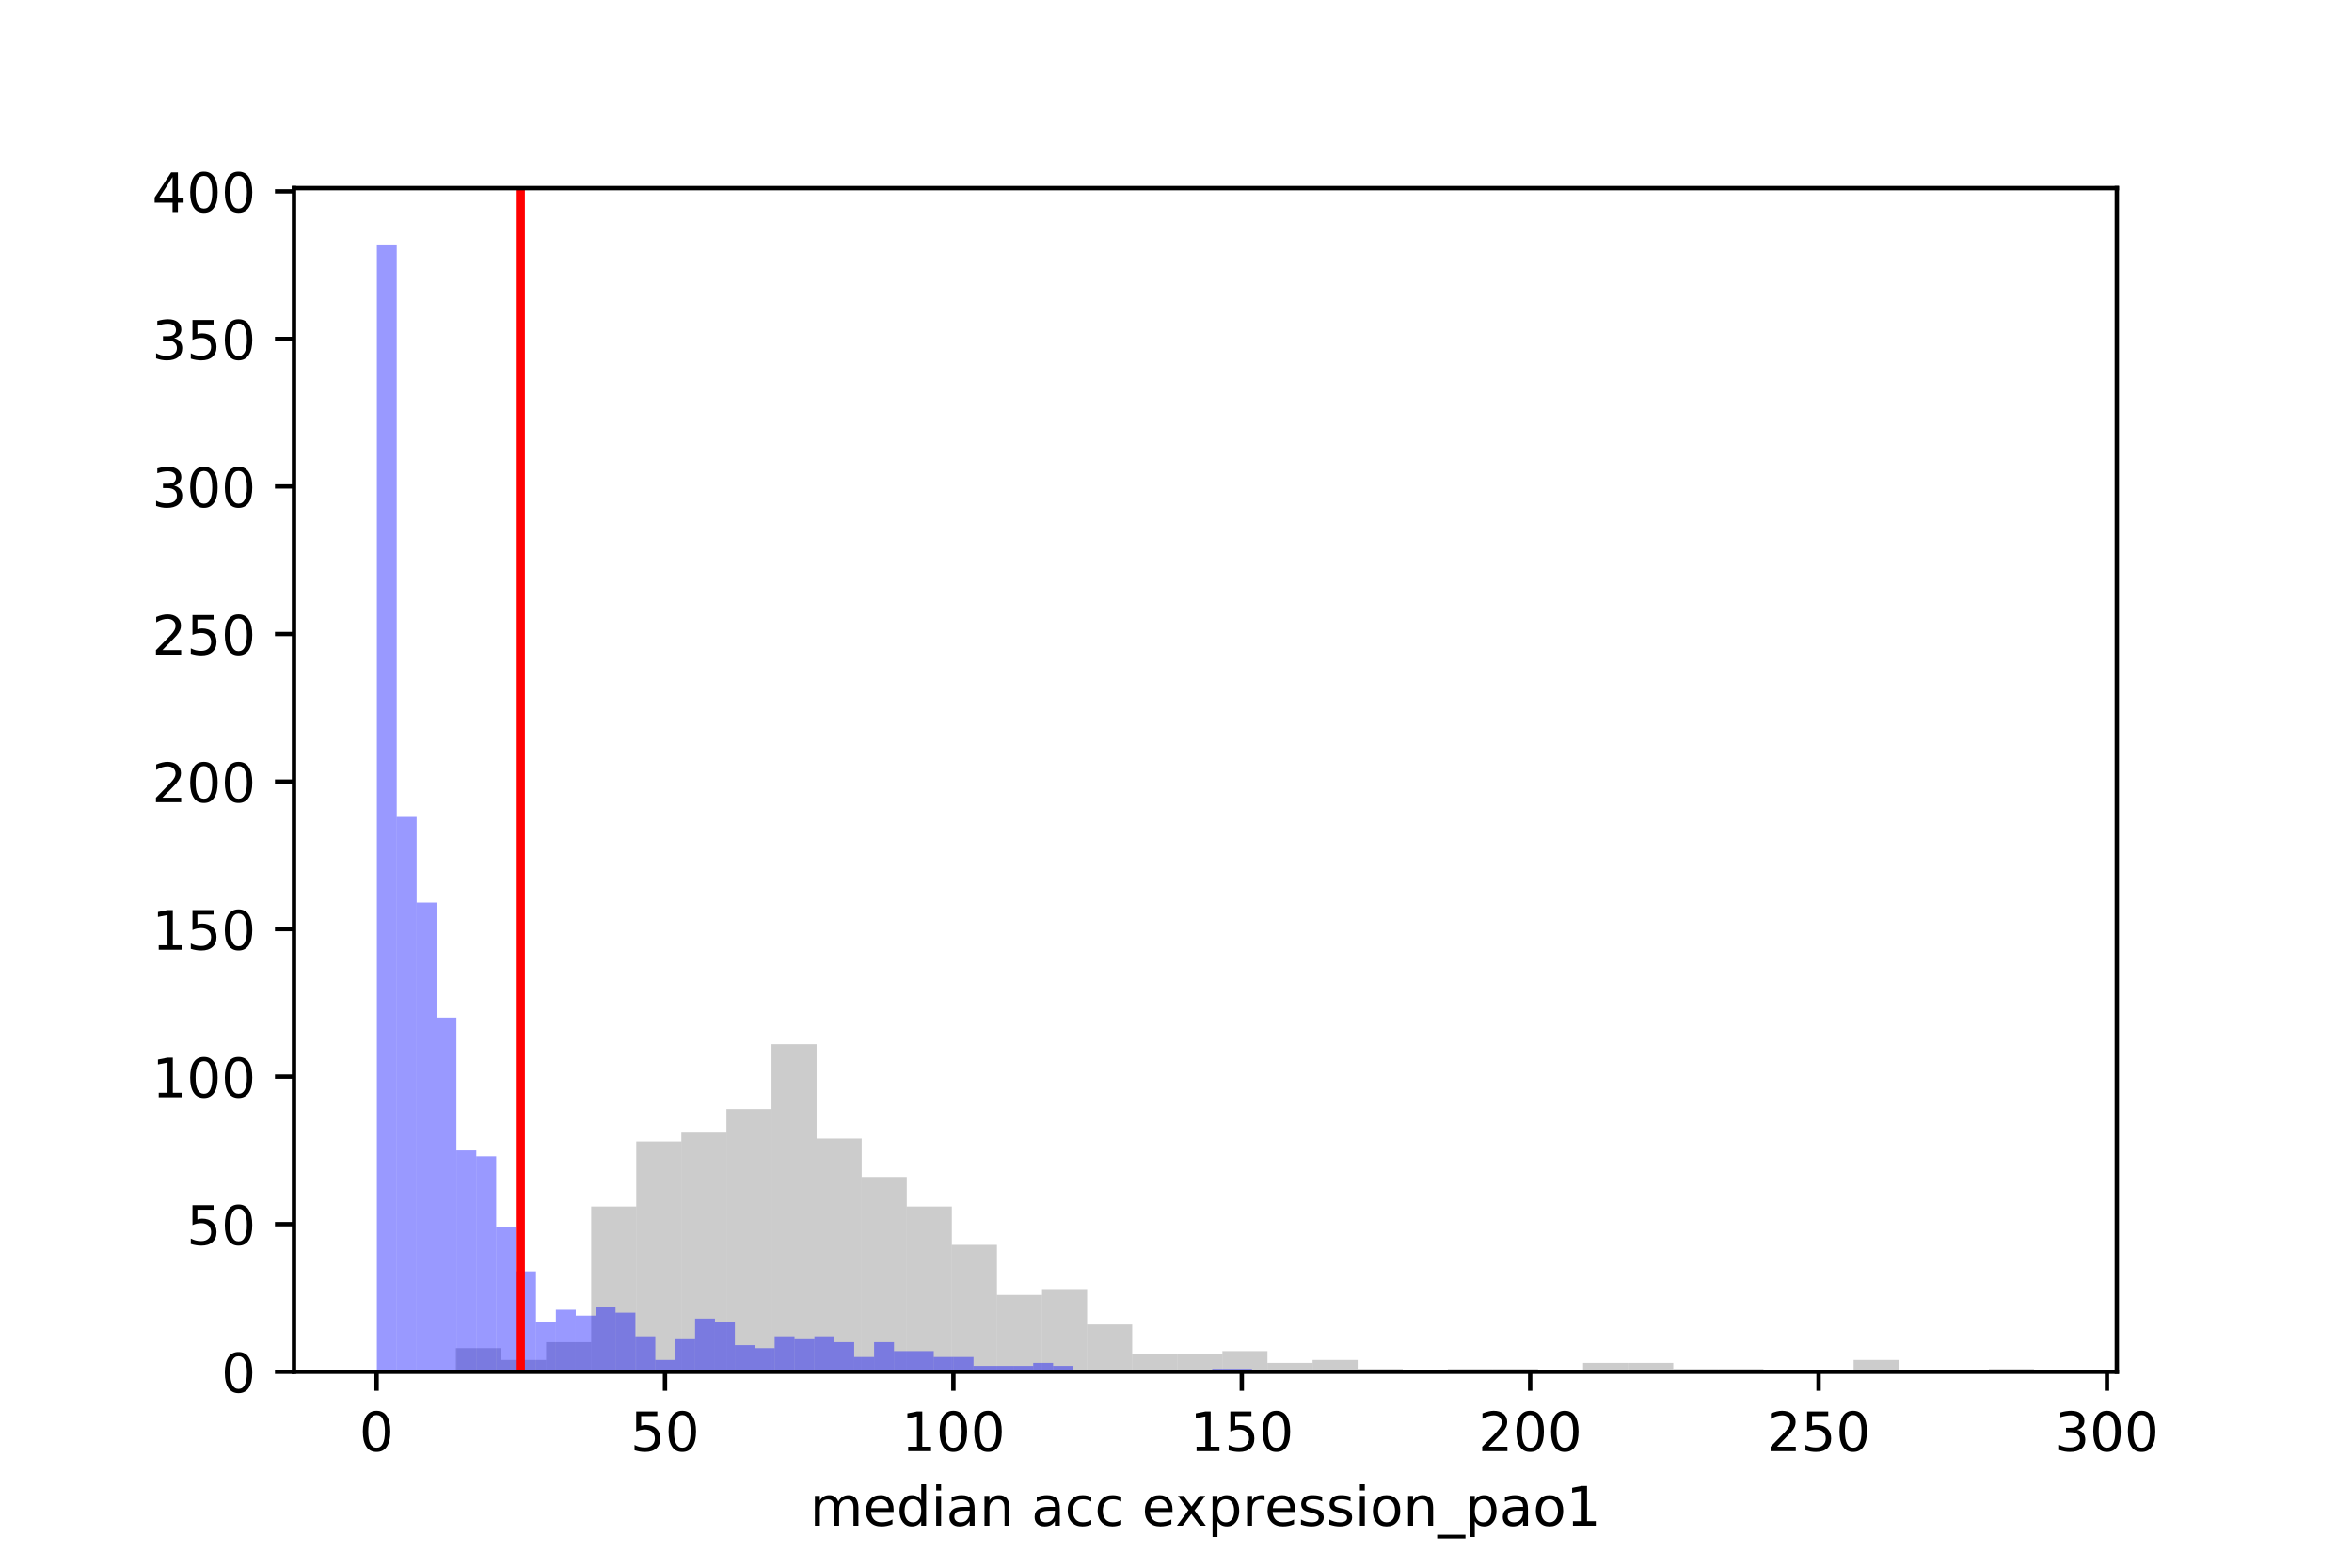 <?xml version="1.0" encoding="utf-8" standalone="no"?>
<!DOCTYPE svg PUBLIC "-//W3C//DTD SVG 1.1//EN"
  "http://www.w3.org/Graphics/SVG/1.1/DTD/svg11.dtd">
<!-- Created with matplotlib (https://matplotlib.org/) -->
<svg height="288pt" version="1.1" viewBox="0 0 432 288" width="432pt" xmlns="http://www.w3.org/2000/svg" xmlns:xlink="http://www.w3.org/1999/xlink">
 <defs>
  <style type="text/css">
*{stroke-linecap:butt;stroke-linejoin:round;}
  </style>
 </defs>
 <g id="figure_1">
  <g id="patch_1">
   <path d="M 0 288
L 432 288
L 432 0
L 0 0
z
" style="fill:#ffffff;"/>
  </g>
  <g id="axes_1">
   <g id="patch_2">
    <path d="M 54 252
L 388.8 252
L 388.8 34.56
L 54 34.56
z
" style="fill:#ffffff;"/>
   </g>
   <g id="patch_3">
    <path clip-path="url(#p55c76cf271)" d="M 83.738 252
L 92.02 252
L 92.02 247.663
L 83.738 247.663
z
" style="fill:#808080;opacity:0.4;"/>
   </g>
   <g id="patch_4">
    <path clip-path="url(#p55c76cf271)" d="M 92.02 252
L 100.301 252
L 100.301 249.832
L 92.02 249.832
z
" style="fill:#808080;opacity:0.4;"/>
   </g>
   <g id="patch_5">
    <path clip-path="url(#p55c76cf271)" d="M 100.301 252
L 108.582 252
L 108.582 246.579
L 100.301 246.579
z
" style="fill:#808080;opacity:0.4;"/>
   </g>
   <g id="patch_6">
    <path clip-path="url(#p55c76cf271)" d="M 108.582 252
L 116.863 252
L 116.863 221.642
L 108.582 221.642
z
" style="fill:#808080;opacity:0.4;"/>
   </g>
   <g id="patch_7">
    <path clip-path="url(#p55c76cf271)" d="M 116.863 252
L 125.145 252
L 125.145 209.715
L 116.863 209.715
z
" style="fill:#808080;opacity:0.4;"/>
   </g>
   <g id="patch_8">
    <path clip-path="url(#p55c76cf271)" d="M 125.145 252
L 133.426 252
L 133.426 208.089
L 125.145 208.089
z
" style="fill:#808080;opacity:0.4;"/>
   </g>
   <g id="patch_9">
    <path clip-path="url(#p55c76cf271)" d="M 133.426 252
L 141.707 252
L 141.707 203.752
L 133.426 203.752
z
" style="fill:#808080;opacity:0.4;"/>
   </g>
   <g id="patch_10">
    <path clip-path="url(#p55c76cf271)" d="M 141.707 252
L 149.988 252
L 149.988 191.826
L 141.707 191.826
z
" style="fill:#808080;opacity:0.4;"/>
   </g>
   <g id="patch_11">
    <path clip-path="url(#p55c76cf271)" d="M 149.988 252
L 158.27 252
L 158.27 209.173
L 149.988 209.173
z
" style="fill:#808080;opacity:0.4;"/>
   </g>
   <g id="patch_12">
    <path clip-path="url(#p55c76cf271)" d="M 158.27 252
L 166.551 252
L 166.551 216.221
L 158.27 216.221
z
" style="fill:#808080;opacity:0.4;"/>
   </g>
   <g id="patch_13">
    <path clip-path="url(#p55c76cf271)" d="M 166.551 252
L 174.832 252
L 174.832 221.642
L 166.551 221.642
z
" style="fill:#808080;opacity:0.4;"/>
   </g>
   <g id="patch_14">
    <path clip-path="url(#p55c76cf271)" d="M 174.832 252
L 183.113 252
L 183.113 228.689
L 174.832 228.689
z
" style="fill:#808080;opacity:0.4;"/>
   </g>
   <g id="patch_15">
    <path clip-path="url(#p55c76cf271)" d="M 183.113 252
L 191.394 252
L 191.394 237.905
L 183.113 237.905
z
" style="fill:#808080;opacity:0.4;"/>
   </g>
   <g id="patch_16">
    <path clip-path="url(#p55c76cf271)" d="M 191.394 252
L 199.676 252
L 199.676 236.821
L 191.394 236.821
z
" style="fill:#808080;opacity:0.4;"/>
   </g>
   <g id="patch_17">
    <path clip-path="url(#p55c76cf271)" d="M 199.676 252
L 207.957 252
L 207.957 243.326
L 199.676 243.326
z
" style="fill:#808080;opacity:0.4;"/>
   </g>
   <g id="patch_18">
    <path clip-path="url(#p55c76cf271)" d="M 207.957 252
L 216.238 252
L 216.238 248.747
L 207.957 248.747
z
" style="fill:#808080;opacity:0.4;"/>
   </g>
   <g id="patch_19">
    <path clip-path="url(#p55c76cf271)" d="M 216.238 252
L 224.519 252
L 224.519 248.747
L 216.238 248.747
z
" style="fill:#808080;opacity:0.4;"/>
   </g>
   <g id="patch_20">
    <path clip-path="url(#p55c76cf271)" d="M 224.519 252
L 232.801 252
L 232.801 248.205
L 224.519 248.205
z
" style="fill:#808080;opacity:0.4;"/>
   </g>
   <g id="patch_21">
    <path clip-path="url(#p55c76cf271)" d="M 232.801 252
L 241.082 252
L 241.082 250.374
L 232.801 250.374
z
" style="fill:#808080;opacity:0.4;"/>
   </g>
   <g id="patch_22">
    <path clip-path="url(#p55c76cf271)" d="M 241.082 252
L 249.363 252
L 249.363 249.832
L 241.082 249.832
z
" style="fill:#808080;opacity:0.4;"/>
   </g>
   <g id="patch_23">
    <path clip-path="url(#p55c76cf271)" d="M 249.363 252
L 257.644 252
L 257.644 251.458
L 249.363 251.458
z
" style="fill:#808080;opacity:0.4;"/>
   </g>
   <g id="patch_24">
    <path clip-path="url(#p55c76cf271)" d="M 257.644 252
L 265.926 252
L 265.926 252
L 257.644 252
z
" style="fill:#808080;opacity:0.4;"/>
   </g>
   <g id="patch_25">
    <path clip-path="url(#p55c76cf271)" d="M 265.926 252
L 274.207 252
L 274.207 251.458
L 265.926 251.458
z
" style="fill:#808080;opacity:0.4;"/>
   </g>
   <g id="patch_26">
    <path clip-path="url(#p55c76cf271)" d="M 274.207 252
L 282.488 252
L 282.488 251.458
L 274.207 251.458
z
" style="fill:#808080;opacity:0.4;"/>
   </g>
   <g id="patch_27">
    <path clip-path="url(#p55c76cf271)" d="M 282.488 252
L 290.769 252
L 290.769 252
L 282.488 252
z
" style="fill:#808080;opacity:0.4;"/>
   </g>
   <g id="patch_28">
    <path clip-path="url(#p55c76cf271)" d="M 290.769 252
L 299.051 252
L 299.051 250.374
L 290.769 250.374
z
" style="fill:#808080;opacity:0.4;"/>
   </g>
   <g id="patch_29">
    <path clip-path="url(#p55c76cf271)" d="M 299.051 252
L 307.332 252
L 307.332 250.374
L 299.051 250.374
z
" style="fill:#808080;opacity:0.4;"/>
   </g>
   <g id="patch_30">
    <path clip-path="url(#p55c76cf271)" d="M 307.332 252
L 315.613 252
L 315.613 251.458
L 307.332 251.458
z
" style="fill:#808080;opacity:0.4;"/>
   </g>
   <g id="patch_31">
    <path clip-path="url(#p55c76cf271)" d="M 315.613 252
L 323.894 252
L 323.894 251.458
L 315.613 251.458
z
" style="fill:#808080;opacity:0.4;"/>
   </g>
   <g id="patch_32">
    <path clip-path="url(#p55c76cf271)" d="M 323.894 252
L 332.176 252
L 332.176 252
L 323.894 252
z
" style="fill:#808080;opacity:0.4;"/>
   </g>
   <g id="patch_33">
    <path clip-path="url(#p55c76cf271)" d="M 332.176 252
L 340.457 252
L 340.457 252
L 332.176 252
z
" style="fill:#808080;opacity:0.4;"/>
   </g>
   <g id="patch_34">
    <path clip-path="url(#p55c76cf271)" d="M 340.457 252
L 348.738 252
L 348.738 249.832
L 340.457 249.832
z
" style="fill:#808080;opacity:0.4;"/>
   </g>
   <g id="patch_35">
    <path clip-path="url(#p55c76cf271)" d="M 348.738 252
L 357.019 252
L 357.019 252
L 348.738 252
z
" style="fill:#808080;opacity:0.4;"/>
   </g>
   <g id="patch_36">
    <path clip-path="url(#p55c76cf271)" d="M 357.019 252
L 365.301 252
L 365.301 252
L 357.019 252
z
" style="fill:#808080;opacity:0.4;"/>
   </g>
   <g id="patch_37">
    <path clip-path="url(#p55c76cf271)" d="M 365.301 252
L 373.582 252
L 373.582 251.458
L 365.301 251.458
z
" style="fill:#808080;opacity:0.4;"/>
   </g>
   <g id="patch_38">
    <path clip-path="url(#p55c76cf271)" d="M 69.218 252
L 72.871 252
L 72.871 44.914
L 69.218 44.914
z
" style="fill:#0000ff;opacity:0.4;"/>
   </g>
   <g id="patch_39">
    <path clip-path="url(#p55c76cf271)" d="M 72.871 252
L 76.525 252
L 76.525 150.083
L 72.871 150.083
z
" style="fill:#0000ff;opacity:0.4;"/>
   </g>
   <g id="patch_40">
    <path clip-path="url(#p55c76cf271)" d="M 76.525 252
L 80.178 252
L 80.178 165.805
L 76.525 165.805
z
" style="fill:#0000ff;opacity:0.4;"/>
   </g>
   <g id="patch_41">
    <path clip-path="url(#p55c76cf271)" d="M 80.178 252
L 83.831 252
L 83.831 186.947
L 80.178 186.947
z
" style="fill:#0000ff;opacity:0.4;"/>
   </g>
   <g id="patch_42">
    <path clip-path="url(#p55c76cf271)" d="M 83.831 252
L 87.484 252
L 87.484 211.342
L 83.831 211.342
z
" style="fill:#0000ff;opacity:0.4;"/>
   </g>
   <g id="patch_43">
    <path clip-path="url(#p55c76cf271)" d="M 87.484 252
L 91.137 252
L 91.137 212.426
L 87.484 212.426
z
" style="fill:#0000ff;opacity:0.4;"/>
   </g>
   <g id="patch_44">
    <path clip-path="url(#p55c76cf271)" d="M 91.137 252
L 94.79 252
L 94.79 225.437
L 91.137 225.437
z
" style="fill:#0000ff;opacity:0.4;"/>
   </g>
   <g id="patch_45">
    <path clip-path="url(#p55c76cf271)" d="M 94.79 252
L 98.444 252
L 98.444 233.568
L 94.79 233.568
z
" style="fill:#0000ff;opacity:0.4;"/>
   </g>
   <g id="patch_46">
    <path clip-path="url(#p55c76cf271)" d="M 98.444 252
L 102.097 252
L 102.097 242.784
L 98.444 242.784
z
" style="fill:#0000ff;opacity:0.4;"/>
   </g>
   <g id="patch_47">
    <path clip-path="url(#p55c76cf271)" d="M 102.097 252
L 105.75 252
L 105.75 240.616
L 102.097 240.616
z
" style="fill:#0000ff;opacity:0.4;"/>
   </g>
   <g id="patch_48">
    <path clip-path="url(#p55c76cf271)" d="M 105.75 252
L 109.403 252
L 109.403 241.7
L 105.75 241.7
z
" style="fill:#0000ff;opacity:0.4;"/>
   </g>
   <g id="patch_49">
    <path clip-path="url(#p55c76cf271)" d="M 109.403 252
L 113.056 252
L 113.056 240.074
L 109.403 240.074
z
" style="fill:#0000ff;opacity:0.4;"/>
   </g>
   <g id="patch_50">
    <path clip-path="url(#p55c76cf271)" d="M 113.056 252
L 116.709 252
L 116.709 241.158
L 113.056 241.158
z
" style="fill:#0000ff;opacity:0.4;"/>
   </g>
   <g id="patch_51">
    <path clip-path="url(#p55c76cf271)" d="M 116.709 252
L 120.363 252
L 120.363 245.495
L 116.709 245.495
z
" style="fill:#0000ff;opacity:0.4;"/>
   </g>
   <g id="patch_52">
    <path clip-path="url(#p55c76cf271)" d="M 120.363 252
L 124.016 252
L 124.016 249.832
L 120.363 249.832
z
" style="fill:#0000ff;opacity:0.4;"/>
   </g>
   <g id="patch_53">
    <path clip-path="url(#p55c76cf271)" d="M 124.016 252
L 127.669 252
L 127.669 246.037
L 124.016 246.037
z
" style="fill:#0000ff;opacity:0.4;"/>
   </g>
   <g id="patch_54">
    <path clip-path="url(#p55c76cf271)" d="M 127.669 252
L 131.322 252
L 131.322 242.242
L 127.669 242.242
z
" style="fill:#0000ff;opacity:0.4;"/>
   </g>
   <g id="patch_55">
    <path clip-path="url(#p55c76cf271)" d="M 131.322 252
L 134.975 252
L 134.975 242.784
L 131.322 242.784
z
" style="fill:#0000ff;opacity:0.4;"/>
   </g>
   <g id="patch_56">
    <path clip-path="url(#p55c76cf271)" d="M 134.975 252
L 138.629 252
L 138.629 247.121
L 134.975 247.121
z
" style="fill:#0000ff;opacity:0.4;"/>
   </g>
   <g id="patch_57">
    <path clip-path="url(#p55c76cf271)" d="M 138.629 252
L 142.282 252
L 142.282 247.663
L 138.629 247.663
z
" style="fill:#0000ff;opacity:0.4;"/>
   </g>
   <g id="patch_58">
    <path clip-path="url(#p55c76cf271)" d="M 142.282 252
L 145.935 252
L 145.935 245.495
L 142.282 245.495
z
" style="fill:#0000ff;opacity:0.4;"/>
   </g>
   <g id="patch_59">
    <path clip-path="url(#p55c76cf271)" d="M 145.935 252
L 149.588 252
L 149.588 246.037
L 145.935 246.037
z
" style="fill:#0000ff;opacity:0.4;"/>
   </g>
   <g id="patch_60">
    <path clip-path="url(#p55c76cf271)" d="M 149.588 252
L 153.241 252
L 153.241 245.495
L 149.588 245.495
z
" style="fill:#0000ff;opacity:0.4;"/>
   </g>
   <g id="patch_61">
    <path clip-path="url(#p55c76cf271)" d="M 153.241 252
L 156.894 252
L 156.894 246.579
L 153.241 246.579
z
" style="fill:#0000ff;opacity:0.4;"/>
   </g>
   <g id="patch_62">
    <path clip-path="url(#p55c76cf271)" d="M 156.894 252
L 160.548 252
L 160.548 249.289
L 156.894 249.289
z
" style="fill:#0000ff;opacity:0.4;"/>
   </g>
   <g id="patch_63">
    <path clip-path="url(#p55c76cf271)" d="M 160.548 252
L 164.201 252
L 164.201 246.579
L 160.548 246.579
z
" style="fill:#0000ff;opacity:0.4;"/>
   </g>
   <g id="patch_64">
    <path clip-path="url(#p55c76cf271)" d="M 164.201 252
L 167.854 252
L 167.854 248.205
L 164.201 248.205
z
" style="fill:#0000ff;opacity:0.4;"/>
   </g>
   <g id="patch_65">
    <path clip-path="url(#p55c76cf271)" d="M 167.854 252
L 171.507 252
L 171.507 248.205
L 167.854 248.205
z
" style="fill:#0000ff;opacity:0.4;"/>
   </g>
   <g id="patch_66">
    <path clip-path="url(#p55c76cf271)" d="M 171.507 252
L 175.16 252
L 175.16 249.289
L 171.507 249.289
z
" style="fill:#0000ff;opacity:0.4;"/>
   </g>
   <g id="patch_67">
    <path clip-path="url(#p55c76cf271)" d="M 175.16 252
L 178.813 252
L 178.813 249.289
L 175.16 249.289
z
" style="fill:#0000ff;opacity:0.4;"/>
   </g>
   <g id="patch_68">
    <path clip-path="url(#p55c76cf271)" d="M 178.813 252
L 182.467 252
L 182.467 250.916
L 178.813 250.916
z
" style="fill:#0000ff;opacity:0.4;"/>
   </g>
   <g id="patch_69">
    <path clip-path="url(#p55c76cf271)" d="M 182.467 252
L 186.12 252
L 186.12 250.916
L 182.467 250.916
z
" style="fill:#0000ff;opacity:0.4;"/>
   </g>
   <g id="patch_70">
    <path clip-path="url(#p55c76cf271)" d="M 186.12 252
L 189.773 252
L 189.773 250.916
L 186.12 250.916
z
" style="fill:#0000ff;opacity:0.4;"/>
   </g>
   <g id="patch_71">
    <path clip-path="url(#p55c76cf271)" d="M 189.773 252
L 193.426 252
L 193.426 250.374
L 189.773 250.374
z
" style="fill:#0000ff;opacity:0.4;"/>
   </g>
   <g id="patch_72">
    <path clip-path="url(#p55c76cf271)" d="M 193.426 252
L 197.079 252
L 197.079 250.916
L 193.426 250.916
z
" style="fill:#0000ff;opacity:0.4;"/>
   </g>
   <g id="patch_73">
    <path clip-path="url(#p55c76cf271)" d="M 197.079 252
L 200.733 252
L 200.733 252
L 197.079 252
z
" style="fill:#0000ff;opacity:0.4;"/>
   </g>
   <g id="patch_74">
    <path clip-path="url(#p55c76cf271)" d="M 200.733 252
L 204.386 252
L 204.386 252
L 200.733 252
z
" style="fill:#0000ff;opacity:0.4;"/>
   </g>
   <g id="patch_75">
    <path clip-path="url(#p55c76cf271)" d="M 204.386 252
L 208.039 252
L 208.039 252
L 204.386 252
z
" style="fill:#0000ff;opacity:0.4;"/>
   </g>
   <g id="patch_76">
    <path clip-path="url(#p55c76cf271)" d="M 208.039 252
L 211.692 252
L 211.692 252
L 208.039 252
z
" style="fill:#0000ff;opacity:0.4;"/>
   </g>
   <g id="patch_77">
    <path clip-path="url(#p55c76cf271)" d="M 211.692 252
L 215.345 252
L 215.345 252
L 211.692 252
z
" style="fill:#0000ff;opacity:0.4;"/>
   </g>
   <g id="patch_78">
    <path clip-path="url(#p55c76cf271)" d="M 215.345 252
L 218.998 252
L 218.998 252
L 215.345 252
z
" style="fill:#0000ff;opacity:0.4;"/>
   </g>
   <g id="patch_79">
    <path clip-path="url(#p55c76cf271)" d="M 218.998 252
L 222.652 252
L 222.652 252
L 218.998 252
z
" style="fill:#0000ff;opacity:0.4;"/>
   </g>
   <g id="patch_80">
    <path clip-path="url(#p55c76cf271)" d="M 222.652 252
L 226.305 252
L 226.305 251.458
L 222.652 251.458
z
" style="fill:#0000ff;opacity:0.4;"/>
   </g>
   <g id="patch_81">
    <path clip-path="url(#p55c76cf271)" d="M 226.305 252
L 229.958 252
L 229.958 251.458
L 226.305 251.458
z
" style="fill:#0000ff;opacity:0.4;"/>
   </g>
   <g id="matplotlib.axis_1">
    <g id="xtick_1">
     <g id="line2d_1">
      <defs>
       <path d="M 0 0
L 0 3.5
" id="mb0f6a36fd1" style="stroke:#000000;stroke-width:0.8;"/>
      </defs>
      <g>
       <use style="stroke:#000000;stroke-width:0.8;" x="69.171" xlink:href="#mb0f6a36fd1" y="252"/>
      </g>
     </g>
     <g id="text_1">
      <!-- 0 -->
      <defs>
       <path d="M 31.781 66.406
Q 24.172 66.406 20.328 58.906
Q 16.5 51.422 16.5 36.375
Q 16.5 21.391 20.328 13.891
Q 24.172 6.391 31.781 6.391
Q 39.453 6.391 43.281 13.891
Q 47.125 21.391 47.125 36.375
Q 47.125 51.422 43.281 58.906
Q 39.453 66.406 31.781 66.406
z
M 31.781 74.219
Q 44.047 74.219 50.516 64.516
Q 56.984 54.828 56.984 36.375
Q 56.984 17.969 50.516 8.266
Q 44.047 -1.422 31.781 -1.422
Q 19.531 -1.422 13.062 8.266
Q 6.594 17.969 6.594 36.375
Q 6.594 54.828 13.062 64.516
Q 19.531 74.219 31.781 74.219
z
" id="DejaVuSans-48"/>
      </defs>
      <g transform="translate(65.989 266.598)scale(0.1 -0.1)">
       <use xlink:href="#DejaVuSans-48"/>
      </g>
     </g>
    </g>
    <g id="xtick_2">
     <g id="line2d_2">
      <g>
       <use style="stroke:#000000;stroke-width:0.8;" x="122.141" xlink:href="#mb0f6a36fd1" y="252"/>
      </g>
     </g>
     <g id="text_2">
      <!-- 50 -->
      <defs>
       <path d="M 10.797 72.906
L 49.516 72.906
L 49.516 64.594
L 19.828 64.594
L 19.828 46.734
Q 21.969 47.469 24.109 47.828
Q 26.266 48.188 28.422 48.188
Q 40.625 48.188 47.75 41.5
Q 54.891 34.812 54.891 23.391
Q 54.891 11.625 47.562 5.094
Q 40.234 -1.422 26.906 -1.422
Q 22.312 -1.422 17.547 -0.641
Q 12.797 0.141 7.719 1.703
L 7.719 11.625
Q 12.109 9.234 16.797 8.062
Q 21.484 6.891 26.703 6.891
Q 35.156 6.891 40.078 11.328
Q 45.016 15.766 45.016 23.391
Q 45.016 31 40.078 35.438
Q 35.156 39.891 26.703 39.891
Q 22.75 39.891 18.812 39.016
Q 14.891 38.141 10.797 36.281
z
" id="DejaVuSans-53"/>
      </defs>
      <g transform="translate(115.779 266.598)scale(0.1 -0.1)">
       <use xlink:href="#DejaVuSans-53"/>
       <use x="63.623" xlink:href="#DejaVuSans-48"/>
      </g>
     </g>
    </g>
    <g id="xtick_3">
     <g id="line2d_3">
      <g>
       <use style="stroke:#000000;stroke-width:0.8;" x="175.112" xlink:href="#mb0f6a36fd1" y="252"/>
      </g>
     </g>
     <g id="text_3">
      <!-- 100 -->
      <defs>
       <path d="M 12.406 8.297
L 28.516 8.297
L 28.516 63.922
L 10.984 60.406
L 10.984 69.391
L 28.422 72.906
L 38.281 72.906
L 38.281 8.297
L 54.391 8.297
L 54.391 0
L 12.406 0
z
" id="DejaVuSans-49"/>
      </defs>
      <g transform="translate(165.568 266.598)scale(0.1 -0.1)">
       <use xlink:href="#DejaVuSans-49"/>
       <use x="63.623" xlink:href="#DejaVuSans-48"/>
       <use x="127.246" xlink:href="#DejaVuSans-48"/>
      </g>
     </g>
    </g>
    <g id="xtick_4">
     <g id="line2d_4">
      <g>
       <use style="stroke:#000000;stroke-width:0.8;" x="228.082" xlink:href="#mb0f6a36fd1" y="252"/>
      </g>
     </g>
     <g id="text_4">
      <!-- 150 -->
      <g transform="translate(218.538 266.598)scale(0.1 -0.1)">
       <use xlink:href="#DejaVuSans-49"/>
       <use x="63.623" xlink:href="#DejaVuSans-53"/>
       <use x="127.246" xlink:href="#DejaVuSans-48"/>
      </g>
     </g>
    </g>
    <g id="xtick_5">
     <g id="line2d_5">
      <g>
       <use style="stroke:#000000;stroke-width:0.8;" x="281.052" xlink:href="#mb0f6a36fd1" y="252"/>
      </g>
     </g>
     <g id="text_5">
      <!-- 200 -->
      <defs>
       <path d="M 19.188 8.297
L 53.609 8.297
L 53.609 0
L 7.328 0
L 7.328 8.297
Q 12.938 14.109 22.625 23.891
Q 32.328 33.688 34.812 36.531
Q 39.547 41.844 41.422 45.531
Q 43.312 49.219 43.312 52.781
Q 43.312 58.594 39.234 62.25
Q 35.156 65.922 28.609 65.922
Q 23.969 65.922 18.812 64.312
Q 13.672 62.703 7.812 59.422
L 7.812 69.391
Q 13.766 71.781 18.938 73
Q 24.125 74.219 28.422 74.219
Q 39.75 74.219 46.484 68.547
Q 53.219 62.891 53.219 53.422
Q 53.219 48.922 51.531 44.891
Q 49.859 40.875 45.406 35.406
Q 44.188 33.984 37.641 27.219
Q 31.109 20.453 19.188 8.297
z
" id="DejaVuSans-50"/>
      </defs>
      <g transform="translate(271.509 266.598)scale(0.1 -0.1)">
       <use xlink:href="#DejaVuSans-50"/>
       <use x="63.623" xlink:href="#DejaVuSans-48"/>
       <use x="127.246" xlink:href="#DejaVuSans-48"/>
      </g>
     </g>
    </g>
    <g id="xtick_6">
     <g id="line2d_6">
      <g>
       <use style="stroke:#000000;stroke-width:0.8;" x="334.023" xlink:href="#mb0f6a36fd1" y="252"/>
      </g>
     </g>
     <g id="text_6">
      <!-- 250 -->
      <g transform="translate(324.479 266.598)scale(0.1 -0.1)">
       <use xlink:href="#DejaVuSans-50"/>
       <use x="63.623" xlink:href="#DejaVuSans-53"/>
       <use x="127.246" xlink:href="#DejaVuSans-48"/>
      </g>
     </g>
    </g>
    <g id="xtick_7">
     <g id="line2d_7">
      <g>
       <use style="stroke:#000000;stroke-width:0.8;" x="386.993" xlink:href="#mb0f6a36fd1" y="252"/>
      </g>
     </g>
     <g id="text_7">
      <!-- 300 -->
      <defs>
       <path d="M 40.578 39.312
Q 47.656 37.797 51.625 33
Q 55.609 28.219 55.609 21.188
Q 55.609 10.406 48.188 4.484
Q 40.766 -1.422 27.094 -1.422
Q 22.516 -1.422 17.656 -0.516
Q 12.797 0.391 7.625 2.203
L 7.625 11.719
Q 11.719 9.328 16.594 8.109
Q 21.484 6.891 26.812 6.891
Q 36.078 6.891 40.938 10.547
Q 45.797 14.203 45.797 21.188
Q 45.797 27.641 41.281 31.266
Q 36.766 34.906 28.719 34.906
L 20.219 34.906
L 20.219 43.016
L 29.109 43.016
Q 36.375 43.016 40.234 45.922
Q 44.094 48.828 44.094 54.297
Q 44.094 59.906 40.109 62.906
Q 36.141 65.922 28.719 65.922
Q 24.656 65.922 20.016 65.031
Q 15.375 64.156 9.812 62.312
L 9.812 71.094
Q 15.438 72.656 20.344 73.438
Q 25.25 74.219 29.594 74.219
Q 40.828 74.219 47.359 69.109
Q 53.906 64.016 53.906 55.328
Q 53.906 49.266 50.438 45.094
Q 46.969 40.922 40.578 39.312
z
" id="DejaVuSans-51"/>
      </defs>
      <g transform="translate(377.45 266.598)scale(0.1 -0.1)">
       <use xlink:href="#DejaVuSans-51"/>
       <use x="63.623" xlink:href="#DejaVuSans-48"/>
       <use x="127.246" xlink:href="#DejaVuSans-48"/>
      </g>
     </g>
    </g>
    <g id="text_8">
     <!-- median acc expression_pao1 -->
     <defs>
      <path d="M 52 44.188
Q 55.375 50.25 60.062 53.125
Q 64.75 56 71.094 56
Q 79.641 56 84.281 50.016
Q 88.922 44.047 88.922 33.016
L 88.922 0
L 79.891 0
L 79.891 32.719
Q 79.891 40.578 77.094 44.375
Q 74.312 48.188 68.609 48.188
Q 61.625 48.188 57.562 43.547
Q 53.516 38.922 53.516 30.906
L 53.516 0
L 44.484 0
L 44.484 32.719
Q 44.484 40.625 41.703 44.406
Q 38.922 48.188 33.109 48.188
Q 26.219 48.188 22.156 43.531
Q 18.109 38.875 18.109 30.906
L 18.109 0
L 9.078 0
L 9.078 54.688
L 18.109 54.688
L 18.109 46.188
Q 21.188 51.219 25.484 53.609
Q 29.781 56 35.688 56
Q 41.656 56 45.828 52.969
Q 50 49.953 52 44.188
z
" id="DejaVuSans-109"/>
      <path d="M 56.203 29.594
L 56.203 25.203
L 14.891 25.203
Q 15.484 15.922 20.484 11.062
Q 25.484 6.203 34.422 6.203
Q 39.594 6.203 44.453 7.469
Q 49.312 8.734 54.109 11.281
L 54.109 2.781
Q 49.266 0.734 44.188 -0.344
Q 39.109 -1.422 33.891 -1.422
Q 20.797 -1.422 13.156 6.188
Q 5.516 13.812 5.516 26.812
Q 5.516 40.234 12.766 48.109
Q 20.016 56 32.328 56
Q 43.359 56 49.781 48.891
Q 56.203 41.797 56.203 29.594
z
M 47.219 32.234
Q 47.125 39.594 43.094 43.984
Q 39.062 48.391 32.422 48.391
Q 24.906 48.391 20.391 44.141
Q 15.875 39.891 15.188 32.172
z
" id="DejaVuSans-101"/>
      <path d="M 45.406 46.391
L 45.406 75.984
L 54.391 75.984
L 54.391 0
L 45.406 0
L 45.406 8.203
Q 42.578 3.328 38.25 0.953
Q 33.938 -1.422 27.875 -1.422
Q 17.969 -1.422 11.734 6.484
Q 5.516 14.406 5.516 27.297
Q 5.516 40.188 11.734 48.094
Q 17.969 56 27.875 56
Q 33.938 56 38.25 53.625
Q 42.578 51.266 45.406 46.391
z
M 14.797 27.297
Q 14.797 17.391 18.875 11.75
Q 22.953 6.109 30.078 6.109
Q 37.203 6.109 41.297 11.75
Q 45.406 17.391 45.406 27.297
Q 45.406 37.203 41.297 42.844
Q 37.203 48.484 30.078 48.484
Q 22.953 48.484 18.875 42.844
Q 14.797 37.203 14.797 27.297
z
" id="DejaVuSans-100"/>
      <path d="M 9.422 54.688
L 18.406 54.688
L 18.406 0
L 9.422 0
z
M 9.422 75.984
L 18.406 75.984
L 18.406 64.594
L 9.422 64.594
z
" id="DejaVuSans-105"/>
      <path d="M 34.281 27.484
Q 23.391 27.484 19.188 25
Q 14.984 22.516 14.984 16.5
Q 14.984 11.719 18.141 8.906
Q 21.297 6.109 26.703 6.109
Q 34.188 6.109 38.703 11.406
Q 43.219 16.703 43.219 25.484
L 43.219 27.484
z
M 52.203 31.203
L 52.203 0
L 43.219 0
L 43.219 8.297
Q 40.141 3.328 35.547 0.953
Q 30.953 -1.422 24.312 -1.422
Q 15.922 -1.422 10.953 3.297
Q 6 8.016 6 15.922
Q 6 25.141 12.172 29.828
Q 18.359 34.516 30.609 34.516
L 43.219 34.516
L 43.219 35.406
Q 43.219 41.609 39.141 45
Q 35.062 48.391 27.688 48.391
Q 23 48.391 18.547 47.266
Q 14.109 46.141 10.016 43.891
L 10.016 52.203
Q 14.938 54.109 19.578 55.047
Q 24.219 56 28.609 56
Q 40.484 56 46.344 49.844
Q 52.203 43.703 52.203 31.203
z
" id="DejaVuSans-97"/>
      <path d="M 54.891 33.016
L 54.891 0
L 45.906 0
L 45.906 32.719
Q 45.906 40.484 42.875 44.328
Q 39.844 48.188 33.797 48.188
Q 26.516 48.188 22.312 43.547
Q 18.109 38.922 18.109 30.906
L 18.109 0
L 9.078 0
L 9.078 54.688
L 18.109 54.688
L 18.109 46.188
Q 21.344 51.125 25.703 53.562
Q 30.078 56 35.797 56
Q 45.219 56 50.047 50.172
Q 54.891 44.344 54.891 33.016
z
" id="DejaVuSans-110"/>
      <path id="DejaVuSans-32"/>
      <path d="M 48.781 52.594
L 48.781 44.188
Q 44.969 46.297 41.141 47.344
Q 37.312 48.391 33.406 48.391
Q 24.656 48.391 19.812 42.844
Q 14.984 37.312 14.984 27.297
Q 14.984 17.281 19.812 11.734
Q 24.656 6.203 33.406 6.203
Q 37.312 6.203 41.141 7.25
Q 44.969 8.297 48.781 10.406
L 48.781 2.094
Q 45.016 0.344 40.984 -0.531
Q 36.969 -1.422 32.422 -1.422
Q 20.062 -1.422 12.781 6.344
Q 5.516 14.109 5.516 27.297
Q 5.516 40.672 12.859 48.328
Q 20.219 56 33.016 56
Q 37.156 56 41.109 55.141
Q 45.062 54.297 48.781 52.594
z
" id="DejaVuSans-99"/>
      <path d="M 54.891 54.688
L 35.109 28.078
L 55.906 0
L 45.312 0
L 29.391 21.484
L 13.484 0
L 2.875 0
L 24.125 28.609
L 4.688 54.688
L 15.281 54.688
L 29.781 35.203
L 44.281 54.688
z
" id="DejaVuSans-120"/>
      <path d="M 18.109 8.203
L 18.109 -20.797
L 9.078 -20.797
L 9.078 54.688
L 18.109 54.688
L 18.109 46.391
Q 20.953 51.266 25.266 53.625
Q 29.594 56 35.594 56
Q 45.562 56 51.781 48.094
Q 58.016 40.188 58.016 27.297
Q 58.016 14.406 51.781 6.484
Q 45.562 -1.422 35.594 -1.422
Q 29.594 -1.422 25.266 0.953
Q 20.953 3.328 18.109 8.203
z
M 48.688 27.297
Q 48.688 37.203 44.609 42.844
Q 40.531 48.484 33.406 48.484
Q 26.266 48.484 22.188 42.844
Q 18.109 37.203 18.109 27.297
Q 18.109 17.391 22.188 11.75
Q 26.266 6.109 33.406 6.109
Q 40.531 6.109 44.609 11.75
Q 48.688 17.391 48.688 27.297
z
" id="DejaVuSans-112"/>
      <path d="M 41.109 46.297
Q 39.594 47.172 37.812 47.578
Q 36.031 48 33.891 48
Q 26.266 48 22.188 43.047
Q 18.109 38.094 18.109 28.812
L 18.109 0
L 9.078 0
L 9.078 54.688
L 18.109 54.688
L 18.109 46.188
Q 20.953 51.172 25.484 53.578
Q 30.031 56 36.531 56
Q 37.453 56 38.578 55.875
Q 39.703 55.766 41.062 55.516
z
" id="DejaVuSans-114"/>
      <path d="M 44.281 53.078
L 44.281 44.578
Q 40.484 46.531 36.375 47.5
Q 32.281 48.484 27.875 48.484
Q 21.188 48.484 17.844 46.438
Q 14.5 44.391 14.5 40.281
Q 14.5 37.156 16.891 35.375
Q 19.281 33.594 26.516 31.984
L 29.594 31.297
Q 39.156 29.25 43.188 25.516
Q 47.219 21.781 47.219 15.094
Q 47.219 7.469 41.188 3.016
Q 35.156 -1.422 24.609 -1.422
Q 20.219 -1.422 15.453 -0.562
Q 10.688 0.297 5.422 2
L 5.422 11.281
Q 10.406 8.688 15.234 7.391
Q 20.062 6.109 24.812 6.109
Q 31.156 6.109 34.562 8.281
Q 37.984 10.453 37.984 14.406
Q 37.984 18.062 35.516 20.016
Q 33.062 21.969 24.703 23.781
L 21.578 24.516
Q 13.234 26.266 9.516 29.906
Q 5.812 33.547 5.812 39.891
Q 5.812 47.609 11.281 51.797
Q 16.75 56 26.812 56
Q 31.781 56 36.172 55.266
Q 40.578 54.547 44.281 53.078
z
" id="DejaVuSans-115"/>
      <path d="M 30.609 48.391
Q 23.391 48.391 19.188 42.75
Q 14.984 37.109 14.984 27.297
Q 14.984 17.484 19.156 11.844
Q 23.344 6.203 30.609 6.203
Q 37.797 6.203 41.984 11.859
Q 46.188 17.531 46.188 27.297
Q 46.188 37.016 41.984 42.703
Q 37.797 48.391 30.609 48.391
z
M 30.609 56
Q 42.328 56 49.016 48.375
Q 55.719 40.766 55.719 27.297
Q 55.719 13.875 49.016 6.219
Q 42.328 -1.422 30.609 -1.422
Q 18.844 -1.422 12.172 6.219
Q 5.516 13.875 5.516 27.297
Q 5.516 40.766 12.172 48.375
Q 18.844 56 30.609 56
z
" id="DejaVuSans-111"/>
      <path d="M 50.984 -16.609
L 50.984 -23.578
L -0.984 -23.578
L -0.984 -16.609
z
" id="DejaVuSans-95"/>
     </defs>
     <g transform="translate(148.771 280.277)scale(0.1 -0.1)">
      <use xlink:href="#DejaVuSans-109"/>
      <use x="97.412" xlink:href="#DejaVuSans-101"/>
      <use x="158.936" xlink:href="#DejaVuSans-100"/>
      <use x="222.412" xlink:href="#DejaVuSans-105"/>
      <use x="250.195" xlink:href="#DejaVuSans-97"/>
      <use x="311.475" xlink:href="#DejaVuSans-110"/>
      <use x="374.854" xlink:href="#DejaVuSans-32"/>
      <use x="406.641" xlink:href="#DejaVuSans-97"/>
      <use x="467.92" xlink:href="#DejaVuSans-99"/>
      <use x="522.9" xlink:href="#DejaVuSans-99"/>
      <use x="577.881" xlink:href="#DejaVuSans-32"/>
      <use x="609.668" xlink:href="#DejaVuSans-101"/>
      <use x="671.176" xlink:href="#DejaVuSans-120"/>
      <use x="730.355" xlink:href="#DejaVuSans-112"/>
      <use x="793.832" xlink:href="#DejaVuSans-114"/>
      <use x="834.914" xlink:href="#DejaVuSans-101"/>
      <use x="896.438" xlink:href="#DejaVuSans-115"/>
      <use x="948.537" xlink:href="#DejaVuSans-115"/>
      <use x="1000.637" xlink:href="#DejaVuSans-105"/>
      <use x="1028.42" xlink:href="#DejaVuSans-111"/>
      <use x="1089.602" xlink:href="#DejaVuSans-110"/>
      <use x="1152.98" xlink:href="#DejaVuSans-95"/>
      <use x="1202.98" xlink:href="#DejaVuSans-112"/>
      <use x="1266.457" xlink:href="#DejaVuSans-97"/>
      <use x="1327.736" xlink:href="#DejaVuSans-111"/>
      <use x="1388.918" xlink:href="#DejaVuSans-49"/>
     </g>
    </g>
   </g>
   <g id="matplotlib.axis_2">
    <g id="ytick_1">
     <g id="line2d_8">
      <defs>
       <path d="M 0 0
L -3.5 0
" id="m7d232bd560" style="stroke:#000000;stroke-width:0.8;"/>
      </defs>
      <g>
       <use style="stroke:#000000;stroke-width:0.8;" x="54" xlink:href="#m7d232bd560" y="252"/>
      </g>
     </g>
     <g id="text_9">
      <!-- 0 -->
      <g transform="translate(40.638 255.799)scale(0.1 -0.1)">
       <use xlink:href="#DejaVuSans-48"/>
      </g>
     </g>
    </g>
    <g id="ytick_2">
     <g id="line2d_9">
      <g>
       <use style="stroke:#000000;stroke-width:0.8;" x="54" xlink:href="#m7d232bd560" y="224.895"/>
      </g>
     </g>
     <g id="text_10">
      <!-- 50 -->
      <g transform="translate(34.275 228.694)scale(0.1 -0.1)">
       <use xlink:href="#DejaVuSans-53"/>
       <use x="63.623" xlink:href="#DejaVuSans-48"/>
      </g>
     </g>
    </g>
    <g id="ytick_3">
     <g id="line2d_10">
      <g>
       <use style="stroke:#000000;stroke-width:0.8;" x="54" xlink:href="#m7d232bd560" y="197.789"/>
      </g>
     </g>
     <g id="text_11">
      <!-- 100 -->
      <g transform="translate(27.913 201.588)scale(0.1 -0.1)">
       <use xlink:href="#DejaVuSans-49"/>
       <use x="63.623" xlink:href="#DejaVuSans-48"/>
       <use x="127.246" xlink:href="#DejaVuSans-48"/>
      </g>
     </g>
    </g>
    <g id="ytick_4">
     <g id="line2d_11">
      <g>
       <use style="stroke:#000000;stroke-width:0.8;" x="54" xlink:href="#m7d232bd560" y="170.684"/>
      </g>
     </g>
     <g id="text_12">
      <!-- 150 -->
      <g transform="translate(27.913 174.483)scale(0.1 -0.1)">
       <use xlink:href="#DejaVuSans-49"/>
       <use x="63.623" xlink:href="#DejaVuSans-53"/>
       <use x="127.246" xlink:href="#DejaVuSans-48"/>
      </g>
     </g>
    </g>
    <g id="ytick_5">
     <g id="line2d_12">
      <g>
       <use style="stroke:#000000;stroke-width:0.8;" x="54" xlink:href="#m7d232bd560" y="143.578"/>
      </g>
     </g>
     <g id="text_13">
      <!-- 200 -->
      <g transform="translate(27.913 147.377)scale(0.1 -0.1)">
       <use xlink:href="#DejaVuSans-50"/>
       <use x="63.623" xlink:href="#DejaVuSans-48"/>
       <use x="127.246" xlink:href="#DejaVuSans-48"/>
      </g>
     </g>
    </g>
    <g id="ytick_6">
     <g id="line2d_13">
      <g>
       <use style="stroke:#000000;stroke-width:0.8;" x="54" xlink:href="#m7d232bd560" y="116.473"/>
      </g>
     </g>
     <g id="text_14">
      <!-- 250 -->
      <g transform="translate(27.913 120.272)scale(0.1 -0.1)">
       <use xlink:href="#DejaVuSans-50"/>
       <use x="63.623" xlink:href="#DejaVuSans-53"/>
       <use x="127.246" xlink:href="#DejaVuSans-48"/>
      </g>
     </g>
    </g>
    <g id="ytick_7">
     <g id="line2d_14">
      <g>
       <use style="stroke:#000000;stroke-width:0.8;" x="54" xlink:href="#m7d232bd560" y="89.367"/>
      </g>
     </g>
     <g id="text_15">
      <!-- 300 -->
      <g transform="translate(27.913 93.166)scale(0.1 -0.1)">
       <use xlink:href="#DejaVuSans-51"/>
       <use x="63.623" xlink:href="#DejaVuSans-48"/>
       <use x="127.246" xlink:href="#DejaVuSans-48"/>
      </g>
     </g>
    </g>
    <g id="ytick_8">
     <g id="line2d_15">
      <g>
       <use style="stroke:#000000;stroke-width:0.8;" x="54" xlink:href="#m7d232bd560" y="62.262"/>
      </g>
     </g>
     <g id="text_16">
      <!-- 350 -->
      <g transform="translate(27.913 66.061)scale(0.1 -0.1)">
       <use xlink:href="#DejaVuSans-51"/>
       <use x="63.623" xlink:href="#DejaVuSans-53"/>
       <use x="127.246" xlink:href="#DejaVuSans-48"/>
      </g>
     </g>
    </g>
    <g id="ytick_9">
     <g id="line2d_16">
      <g>
       <use style="stroke:#000000;stroke-width:0.8;" x="54" xlink:href="#m7d232bd560" y="35.156"/>
      </g>
     </g>
     <g id="text_17">
      <!-- 400 -->
      <defs>
       <path d="M 37.797 64.312
L 12.891 25.391
L 37.797 25.391
z
M 35.203 72.906
L 47.609 72.906
L 47.609 25.391
L 58.016 25.391
L 58.016 17.188
L 47.609 17.188
L 47.609 0
L 37.797 0
L 37.797 17.188
L 4.891 17.188
L 4.891 26.703
z
" id="DejaVuSans-52"/>
      </defs>
      <g transform="translate(27.913 38.956)scale(0.1 -0.1)">
       <use xlink:href="#DejaVuSans-52"/>
       <use x="63.623" xlink:href="#DejaVuSans-48"/>
       <use x="127.246" xlink:href="#DejaVuSans-48"/>
      </g>
     </g>
    </g>
   </g>
   <g id="line2d_17">
    <path clip-path="url(#p55c76cf271)" d="M 95.656 252
L 95.656 -1
" style="fill:none;stroke:#ff0000;stroke-linecap:square;stroke-width:1.5;"/>
   </g>
   <g id="patch_82">
    <path d="M 54 252
L 54 34.56
" style="fill:none;stroke:#000000;stroke-linecap:square;stroke-linejoin:miter;stroke-width:0.8;"/>
   </g>
   <g id="patch_83">
    <path d="M 388.8 252
L 388.8 34.56
" style="fill:none;stroke:#000000;stroke-linecap:square;stroke-linejoin:miter;stroke-width:0.8;"/>
   </g>
   <g id="patch_84">
    <path d="M 54 252
L 388.8 252
" style="fill:none;stroke:#000000;stroke-linecap:square;stroke-linejoin:miter;stroke-width:0.8;"/>
   </g>
   <g id="patch_85">
    <path d="M 54 34.56
L 388.8 34.56
" style="fill:none;stroke:#000000;stroke-linecap:square;stroke-linejoin:miter;stroke-width:0.8;"/>
   </g>
  </g>
 </g>
 <defs>
  <clipPath id="p55c76cf271">
   <rect height="217.44" width="334.8" x="54" y="34.56"/>
  </clipPath>
 </defs>
</svg>
